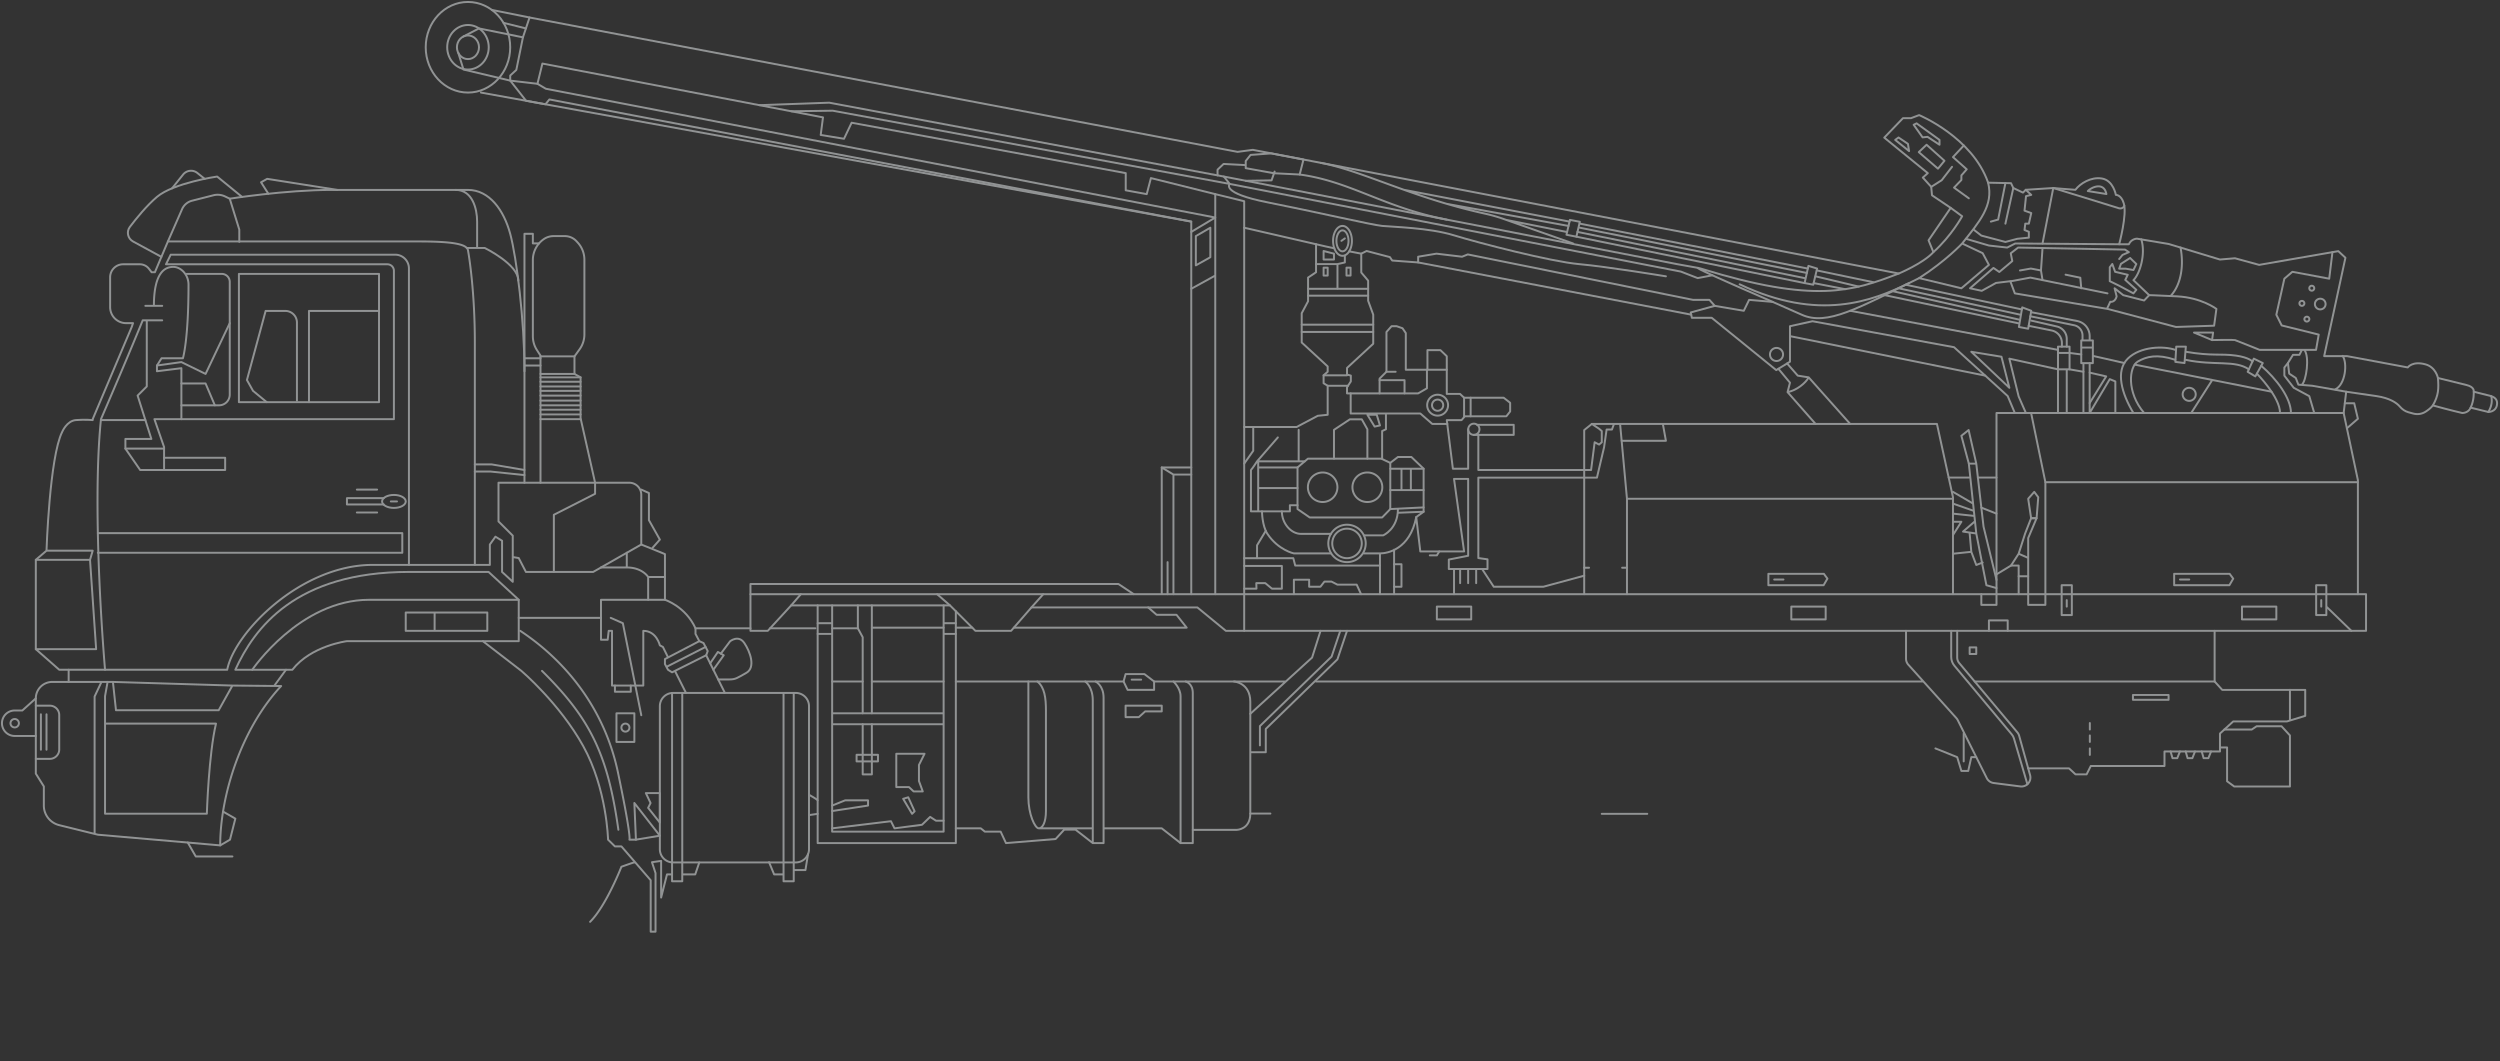<svg width="1272" height="540" fill="none" xmlns="http://www.w3.org/2000/svg"><rect width="100%" height="100%" fill="#333333" stroke="none"/><g opacity=".5" stroke="#EFF4F5" stroke-miterlimit="10" stroke-linecap="round" stroke-linejoin="round"><path d="M381.834 302.326h822.006v18.647H623.724l-14.505-11.913h-84.428l-10.358 11.913h-18.129l-12.951-12.95h-80.8l-11.913 12.95h-8.806v-18.647zm209.258 0v-64.487h15.02"/><path d="M618.321 302.326V98.765l14.726 3.626v218.582m-26.935-174.037l12.209-6.734m422.369 105.147h159.01m-783.68 62.674v120.945h70.312V311.002"/><path d="M423.4 308.023v115.118h56.718V308.023M423.4 362.928h56.718m0 5.569H423.4m-7.38-45.971h7.38m-7.38-5.438h7.38m56.718 5.438h6.214m-6.214-5.438h6.214m38.459-8.028l6.023-6.734m-47.461 5.697l-6.538-5.697m-74.263 5.697l4.921-5.697m-25.639 0v-5.179h187.243l7.771 5.179m229.199 0v-83.523l3.885-3.107h175.589l8.158 37.293v49.337"/><path d="M824.304 215.696l3.496 38.07v48.56m0-48.56h165.879"/><path d="M825.092 224.278h22.52l-1.552-8.582m181.03 77.501v9.129m-3.89-14.568l3.89-6.022 4.85 2.137v9.323m-4.85-11.461l3.3-10.293 3.04-7.771h2.79l-4.28 10.102v10.1"/><path d="M1035.02 250.267l-3.08 3.499 1.49 9.906h2.79l.84-10.682-2.04-2.723zm-37.068-28.55l3.688-2.914 3.89 17.094h-3.79l-3.788-14.18zm7.578 14.18l3.69 32.05 6.6 27.096"/><path d="M1015.82 299.217l-5.14-1.457-5.15-26.317-3.79-35.546m-10.249 7.089h10.249m4.6 0h9.48m-22.141 7.281l10.231 5.96m4.19 2.047l7.72 3.067m-22.141-5.114l10.231 3.58m.67 2.699l-10.901-1.165m0 4.128h4.273l-4.273 6.75m10.901-6.75l-5.787 5.002 6.737.972"/><path d="M1002.16 271.443l.84 9.323 2.53 6.701 3.25-1.263m-15.101-4.468l9.321-.97m69.28-124.248s.65-1.165 1.42-2.979c2.59.39 3.24-2.755 3.24-2.755l-1.03-4.109 4.4 3.496 10.62 2.721 2.59-2.721s1.94 0 14.24.613 19.95 6.38 19.95 6.38l-1.17 8.547-19.42.648-34.84-9.193-47.13-7.899-2.25-6.053m217.52 49.109c.46 5.374.33 8.929-2.59 13.95m20.81-6.828s.27 4.145-1.58 7.965m10.48-5.846c.59 2.415.3 5.07-1.48 8.046m-460.013 33.408h6.475l3.624-15.409 1.296-9.065h2.718l1.037-2.848"/><path d="M606.112 302.327V112.75L279.535 50.596l-2.016 2.466-9.864-1.793-8.06-10.255v-2.59l3.107-2.848L266.068 19l3.365-10.1 360.246 68.371 7.769-1.035 328.648 62.933s12.43-5.179 17.612-10.878l-2.461-6.021 11.265-16.509-9.517-6.41-.39-4.272-4.272-4.732 2.524-2.26-22.143-18.065 9.517-9.906h4.079l4.144-1.554s27.126 11.264 35.096 34.38l11.65.258 1.17 2.462 4.92 2.33 1.42-1.424 13.99-.907s7.25.648 11.26.907c2.46-3.237 7.91-6.638 13.42-5.762 5.91.94 7.17 8.352 7.17 8.352s2.72-.13 4.01 4.272c1.82 5.569-2.33 20.847-2.33 20.847h4.92c1.3-2.848 4.15-2.848 4.15-2.848l16.18 2.72 26.03 7.899 7.64-.648 12.3 3.366 40.28-6.993 3.62 3.366-10.81 50.048h11.59l30.95 5.762s2.33-3.431 9.06-1.555c5.24 1.459 6.28 6.927 6.28 6.927s10.17 2.525 14.5 3.562c4.34 1.035 3.69 3.415 3.69 3.415s6.09 1.505 8.1 2.021c2 .512 4.4 1.559 3.69 4.955-.72 3.396-4.34 3.335-4.34 3.335l-9-2.2c-1.16 2.813-4.27 2.72-4.27 2.72s-6.21-1.424-14.96-3.855c-1 1.3-2.44 2.401-3.76 3.233-1.85 1.172-4.11 1.48-6.23.904l-2.45-.669c-1.7-.464-3.16-1.496-4.3-2.839-1.53-1.797-4.88-4.317-12-5.384l-15.35-2.219-1.29 10.829"/><path d="M976.457 141.498l21.495 5.179 14.008-11.912-3.18-5.958-10.439-4.921s-8.158 8.806-21.884 17.612zm21.884-17.612c8.649-10.943 16.119-19.294 13.209-30.948m-19.036 12.819l5.827 4.273s-5.375 9.906-14.633 18.257m18.032-27.385l-7.529-5.438 3.741-3.885v-2.331l2.718-3.107-6.991-6.216 5.506-5.893M973.674 63.48l1.487-.713 11.654 8.417v2.461l-6.086-4.016-2.524.261-4.531-6.41zm-9.389 7.704l1.683-1.23 4.792 3.237.583 3.692-7.058-5.7zm11.978 6.216l3.981-3.755 9.098 8.158-3.303 4.014-9.776-8.417z"/><path d="M1078.24 124.276l-52.9-.389-4.08 2.072-9.3-1.035-11.72-3.429m78 10.291l1.68-2.072 3.24-1.424-1.95-1.294-54.38-1.037-3.76 2.913.78 3.951-6.6 5.566-2.98-2.07-11.92 10.359 5.96 1.296 7.25-4.017 8.55-1.034 8.93-1.683 39.24 8.027"/><path d="M1083.81 131.268l-4.67 2.979-.9 2.459h3.36l3.89.681 1.47-3.061-3.15-3.058zm25.65-5.309c1.67 8.806.5 18.635-5.07 24.662m-14.89-28.823c2.33 7.529-.78 17.628-4.01 20.738l8.02 7.64m-18.77-15.85l-1.29 1.66v7.065l4.79 2.331 7.25 3.885 1.47-1.813-5.62-5.049 1.26-2.589-6.43-1.525-1.43-3.965zm-23.76 5.424l7.48 1.553.48 5.375m-31.17-9.065l5.53-.972 5.15.972.79 4.892m0-18.618l5.46-28.229 32.79 10.099s2.27 1.133 3.37-1.034m-41.62 21.474l-.79 11.416m-25.48-24.863l3.69-1.035 3.69-18.582m0 20.654l4.02-18.129m37.92 1.555c1.94-2.04 8.18-4.802 9.44 1.512-4.17-.68-9.44-1.512-9.44-1.512zm118.25 60.212c1.5 0 2.72-1.218 2.72-2.72 0-1.502-1.22-2.72-2.72-2.72a2.715 2.715 0 00-2.72 2.72c0 1.502 1.21 2.72 2.72 2.72zm-66.67 46.542c1.83 0 3.32-1.489 3.32-3.326a3.325 3.325 0 10-3.32 3.326zm-209.977-20.292a3.326 3.326 0 100-6.652 3.326 3.326 0 000 6.652zm272.337-35.767c.7 0 1.26-.566 1.26-1.263a1.26 1.26 0 10-2.52 0c0 .697.56 1.263 1.26 1.263zm-2.5 15.701c.7 0 1.27-.566 1.27-1.264a1.266 1.266 0 00-2.53 0c0 .698.57 1.264 1.26 1.264zm-2.52-7.995c.7 0 1.26-.566 1.26-1.263a1.26 1.26 0 10-2.52 0c0 .697.56 1.263 1.26 1.263zm21.83 49.568h4.78l1.88 7.892-5.6 4.841m-87.89 74.051h28.23l1.81 2.461-1.94 3.336h-28.1v-5.797zm2.97 2.897h4.69m-214.121-2.897h28.229l1.813 2.461-1.942 3.336h-28.1v-5.797zm2.979 2.897h4.68m21.493 13.775h-17.482v6.508h17.482v-6.508zm229.299 0h-17.48v6.508h17.48v-6.508zm-409.648 0h-17.481v6.508h17.481v-6.508zm447.818 12.335l-12.73-12.335m0-10.878h-5.18v15.183h5.18V297.76zm-2.59 7.592v3.287m-126.9-10.879h-5.18v15.183h5.18V297.76zm-2.59 7.592v3.287"/><path d="M1008.1 302.326v5.438h7.72v-97.636h176.63l7.25 34.186v58.012"/><path d="M1015.82 292.225l7.38-4.466h3.89v5.438h4.85v14.567h8.75v-62.415l-7.26-35.221m-11.91 110.845v-5.31h-9.56v5.31m-205.913-32.114h2.459m16.835 0h2.459M386.381 53.516l35.562-1.27L622.686 89.83l2.998 3.748-201.993-37.254-21.139.293m203.56 61.377l12.209-7.314-340.599-65.525-4.272-2.524m334.993 77.501l7.382-4.273v15.02l-7.382 4.144v-14.891zM244.703 47.1l361.409 65.65M238.098 47.1c11.871 0 21.495-10.32 21.495-23.05S249.969 1 238.098 1s-21.495 10.32-21.495 23.05 9.624 23.05 21.495 23.05z"/><path d="M238.098 30.07c3.101 0 5.615-2.695 5.615-6.02 0-3.325-2.514-6.02-5.615-6.02-3.101 0-5.615 2.695-5.615 6.02 0 3.325 2.514 6.02 5.615 6.02z"/><path d="M238.098 35.38c5.835 0 10.566-5.073 10.566-11.33 0-6.258-4.731-11.33-10.566-11.33-5.835 0-10.566 5.072-10.566 11.33 0 6.257 4.731 11.33 10.566 11.33z"/><path d="M235.809 18.558l7.904-4.098L266.068 19m-32.849 7.998l2.59 8.382 23.784 5.634 13.857 1.617 2.524-10.295 142.764 27.387-1.165 8.937 11.85 1.941 3.883-8.158 139.463 25.64v8.74l10.683 1.942 2.137-8.158 32.732 8.158M269.436 8.899L250.26 5.046m382.787 110.813l41.696 9.582 4.17.898m351.867 83.789l-3.69-8.417-4.73-19.23 24.74 5.438v22.209m-44.1-31.142l15.35 2.524 4.01 15.805-19.36-18.329zm7.1 12.138l-99.359-20.103m-50.264-10.927l-138.923-26.56m385.726 42.829h4.88l-.68 8.352-4.66-.583.46-7.769zm39.46 6.118l-3.11 6.702 3.88 2.33 3.79-6.799-4.56-2.233zm-340.693 60.537h-53.868v40.92l4.661.648v4.921h-19.684v-4.792l9.844-1.942v-39.107h-7.189l5.116 36.904h-22.273l-2.072-17.481 3.755-2.718v-21.884l-6.214-5.958h-6.865l-3.883 2.979-4.144-1.941v-14.244l1.942-.907v-7.382m44.675 10.231a2.849 2.849 0 10-.001-5.697 2.849 2.849 0 00.001 5.697zm-18.386-12.263a2.848 2.848 0 100-5.696 2.848 2.848 0 000 5.696zm-48.404-81.118c1.696 0 3.072-2.388 3.072-5.333 0-2.945-1.376-5.333-3.072-5.333-1.697 0-3.072 2.388-3.072 5.333 0 2.945 1.375 5.333 3.072 5.333z"/><path d="M683.057 130.152c2.648 0 4.795-3.403 4.795-7.601s-2.147-7.601-4.795-7.601c-2.647 0-4.794 3.403-4.794 7.601s2.147 7.601 4.794 7.601zm48.405 81.318a5.317 5.317 0 100-10.634 5.317 5.317 0 000 10.634zm20.111 4.692h18.604v5.103h-20.329"/><path d="M747 218.416v20.071h-7.771l-3.108-24.732h7.51l1.683-1.944h21.108l1.942-2.459v-4.403l-3.303-2.59h-20.134l-2.072-1.941h-6.734v-19.167l-3.237-3.107h-6.603v9.971h-11.009v-18.646l-1.683-2.462-2.979-1.035h-2.589l-2.59 2.947v20.231l-3.496 3.497v7.51H685.36v-3.107l1.942-2.979v-2.977l-1.942-.52v-3.365l13.338-12.302v-14.813l-2.59-7.072v-10.23l-3.496-4.142v-9.584l2.72-1.359 11.847 3.107 1.166 1.748 13.209.972v-2.913l9.323-1.555 13.013 1.555 2.914-1.166 114.6 23.115h8.352l2.72 3.042-12.237 3.368.582 2.718h10.1l32.828 26.611 6.992-4.273v-18.064l11.458-2.526 72.012 13.209 27.309 24.863 3.63 8.61"/><path d="M752.179 221.264v17.871h57.364l1.813-14.116 2.266 1.166 1.359-1.166v-5.696l-1.359-1.166-3.69-2.461m-140.326-91.437v14.26l-4.058 2.72v12.042l-3.237 6.085v14.892l13.208 12.174v2.718l-2.072 1.813v4.014l2.072 1.296v14.761l-5.05.518-10.748 5.698h-26.674m52.313 66.751a7.51 7.51 0 100-15.02 7.51 7.51 0 000 15.02z"/><path d="M685.36 286.008a9.517 9.517 0 100-19.034 9.517 9.517 0 000 19.034zm-12.39-30.583a7.51 7.51 0 100-15.02 7.51 7.51 0 000 15.02zm22.751 0a7.51 7.51 0 100-15.019 7.51 7.51 0 100 15.019zm-33.41-86.539h36.386m-36.386-3.692h36.386m-33.149-14.761h30.56m-30.56-3.497h30.56m36.193 133.634l-1.23 2.009h-3.562m12.302 6.928v12.819m14.277-12.819l5.925 9.032h25.25l20.784-5.634m-63.127-3.398v7.186m4.08-7.186v7.186m4.078-7.186v7.186"/><path d="M707.375 235.508v23.502l-4.144 4.275H666.39l-6.214-4.275v-21.171l5.284-4.468h37.771m-70.184 50.633h24.991l.972 3.755h43.121v14.567"/><path d="M692.516 302.327l-2.235-4.858h-9.801l-3.019-1.552h-3.592l-2.039 2.622h-5.732v-3.594h-7.768v7.382m-25.283-14.375h19.164v11.556h-5.051l-3.398-2.815h-4.564l.096 2.815h-6.247m30.804-64.776h-24.266s-2.331 3.69-3.107 4.403v21.043h19.812v-3.107h3.886m-20.008 3.105v-25.444m0 13.596h20.008m-20.008-10.489h20.008m-22.533-20.588v12.106l-4.596 6.541m45.678-2.527v-14.656l8.06-5.35h6.085l2.851 5.051v14.955m0-22.337h4.757l1.653 5.438-2.72.583-3.69-6.021zm-34.963 7.681v16.017m-21.173 0l10.58-12.172m23.283-31.596h11.912m-9.84 5.309h10.348"/><path d="M687.223 200.156v10.231h35.431l6.086 5.309h7.685m-34.49-15.54h19.619l4.468-2.589v-9.452h10.099m8.806 14.244v9.452m3.334-9.452v9.452"/><path d="M701.935 193.425h12.692v6.731m-9.196-11.006h4.662m-27.581-66.599l1.748-1.254m8.352 7.769l-6.14-1.18m-13.024-.179l5.276 1.359v2.979h-5.276v-4.338zm2.072 8.482h-2.072v4.013h2.072v-4.013zm11.647 0h-2.072v4.013h2.072v-4.013z"/><path d="M669.606 134.375h10.899v12.438m0-12.438l3.755-.841v-3.382m-93.168 107.687l5.955 3.627v60.86m0-60.86h9.065m-12.044 60.861v-16.316m115.249-6.345v22.66m-15.377-29.932h9.808s7.51-3.217 7.51-13.382m-17.318 22.563h8.191v6.184m0-6.184c3.69 0 15.216-1.909 18.453-18.486m-9.228-2.2l12.981-.517m-16.962-1.362l16.962-.841m-16.962-8.804h16.962m-16.962-10.878h16.962m-11.265 0v10.878m4.776-10.878v10.878m-65.637 10.811c0 6.151 4.662 11.46 9.713 11.46h15.257"/><path d="M677.179 281.575h-18.852s-7.906-1.622-13.453-9.939c-2.765-4.144-2.765-11.46-2.765-11.46"/><path d="M644.025 270.081l-4.44 7.382v6.54m69.732 3.075h3.755v11.461h-3.755m195.527-110.902l5.897 7.081-1.231 4.792 14.244 16.186m-14.472-30.769l5.408 6.197 5.568.875 21.106 23.697m-31.854-16.185c4.793-.907 9.324-4.793 10.748-7.51m51.085-47.976c-18.61 9.127-45.964 19.842-86.206.629"/><path d="M966.099 139.168c-23.568 9.064-42.732 15.409-100.744-2.525-10.939-3.382 38.328 17.547 51.278 23.451 12.951 5.906 28.747-3.315 59.826-18.596"/><path d="M847.613 140.594s-29.912-4.925-44.286-6.219c-14.375-1.295-50.89-10.747-63.516-14.633-12.626-3.885-31.273-4.272-36.58-4.792-5.31-.517-34.315-7.251-58.355-12.008-24.04-4.757-19.192-9.366-19.192-9.366l229.569 44.62 8.529 3.303 7.491-1.425M1047.1 187.92v-9.907l-105.736-19.886m165.456 24.97c-9.29-3.14-14.73-1.716-19.13.874-4.4 2.59-5.83 15.54 3.24 26.157"/><path d="M1085.49 210.128c-5.96-9.841-9.27-21.367-2.89-27.646 6.39-6.28 18.24-6.541 24.22-4.469m5.34 5.084c14.51 3.074 25-.033 32.05 4.822m-32.05-8.933c13.66 2.316 17.42.829 25.45 1.941 6.66.923 8.45 3.019 8.45 3.019m4.46 2.169c7.74 6.659 15.12 16.372 15.12 24.013m-17.34-20.024s11.78 11.866 11.78 20.024m31.85-29.057c2.59 3.676 1.42 14.626-3.76 17.05m-71.86-28.911h9.71l-.52 3.815-9.19-3.815z"/><path d="M1125.5 173.023s11.27-.198 11.65 0c.39.198 12.57 4.99 12.57 4.99h28.68l1.36-7.768-18.84-4.662-2.72-5.438 4.08-18.348 4.08-3.508 18.74 3.508 1.65-13.507m-15.54 49.723l-1.26 2.527h-3.27l-2.59 4.174.65 5.389 3.36 2.219 1.3 3.394 7.06.557 17.28 3.025m-21.27-21.285c2.76 3.627.94 15.848-1.26 17.701"/><path d="M1177.49 210.128l-2.52-8.564-7.9-4.249-4.79-6.191v-4.125l1.81-2.285m-77.96.795l69.63 13.79m-30.26-5.809l-10.62 16.638m-61.89-33.765h-5.89v11.557h5.89v-11.557zm11.85-3.156h-5.9v11.557h5.9v-11.557zm-13.28 14.943v21.978m8.49-25.365v25.365m-1.11-33.275h5.9m-60.41-59.828l3.68 2.848 12.24 3.237 6.09-1.615 5.83-.587v-2.977l-2.2-.906.39-3.238h1.81l1.23-5.375-3.43-1.228.77-7.382 2.66-.648-2.79-2.59m50.15 88.15l-16.02-3.643"/><path d="M1058.94 180.349l-5.95-.781h-5.89m5.89 8.351l7.06 1.231m3.17.448l8.41 1.916-8.41 13.565"/><path d="M1063.22 184.763v25.365l10.23-17.223 2.84 1.165v16.058M982.608 95.075l5.342-3.398 5.245-6.8m35.705 71.513l-1.68 9.969 4.72.907 1.56-9.139-4.6-1.737zm-108.782-21.108l-1.932 8.743 4.403.839 1.941-8.223-4.412-1.359zm-121.355-23.406l-1.748 7.575 5.051.972 1.748-7.575-5.051-.972zM636.285 78.825l-2.462 3.106v3.627l14.375 2.59 13.078.648 1.939-7.627-16.313-3.125-10.617.78zm-16.796 10.407v-2.898l3.069-2.913 11.265.583m-11.136 5.826l230.494 44.546 10.601 1.899"/><path d="M648.519 87.306l-1.552 4.466-13.144.21m27.453-3.186c25.898 3.496 42.88 16.78 74.845 22.959m-64.095-28.9c21.357 4.09 46.614 17.74 83.155 25.772 3.209.706 6.386 1.564 9.486 2.657l35.746 12.603m2.212-5.893l115.561 23.504m1.631-4.857l-116.003-22.854m0 2.072l115.511 23.015m-117.259-18.451l116.12 23.602m6.344-6.412l28.553 5.958m-30.296.454l16.02 3.105m-15.053-6.536l21.961 5.231M798.56 112.75L714.3 96.564m82.715 21.43l-30.667-6.118m31.704 3.077l-61.931-11.233m136.355 51.892l14.761 2.515 2.72-5.557 11.99 1.035m126.773 3.834l-59.111-12.575m57.611 19.684l-68.303-14.374m4.1-2.019l64.203 14.449m.55-2.51c-.16-.079-61.774-13.417-61.774-13.417m66.204 19.109l11.68 2.366a6.508 6.508 0 015.22 6.379v1.83"/><path d="M1051.56 176.363v-3.911a6.502 6.502 0 00-5.05-6.344l-13.01-2.984"/><path d="M1033.03 160.919l22.3 4.568a5.33 5.33 0 014.26 5.221v2.315"/><path d="M1063.22 173.023v-1.998c0-3.759-2.67-6.99-6.37-7.698l-23.35-4.478M342.468 352.568h62.416a6.734 6.734 0 016.733 6.734v72.773a6.733 6.733 0 01-6.733 6.734h-62.416a6.734 6.734 0 01-6.733-6.734v-72.773a6.735 6.735 0 016.733-6.734z"/><path d="M347.13 352.568v95.823h-5.179v-95.823m61.895 0v95.823h-5.179v-95.823m12.433 82.099l-1.296 8.027h-5.958m-5.179 2.201h-4.79l-2.592-6.214m-44.155 6.213h6.603l2.072-6.085m-13.854 6.085h-2.59l-2.979 11.785v-18.647l-4.661.648 1.813 5.569v29.783h-2.461v-26.156l-14.892-17.223h-3.303l-3.496-3.431s-.583-25.833-12.626-47.589c-12.044-21.753-31.467-38.277-31.467-38.277l-19.618-15.136m210.36 57.297h14.375l-2.848 5.698v8.158l1.941 5.308h-4.662l-2.33-2.201h-6.476v-16.963zm3.497 22.918l2.589-.776 3.238 7.123-1.294 1.294-4.533-7.641zm-36.128 3.434l6.605-2.655h11.654v2.655l-18.259 2.783m-7.38 1.425l-4.403.648m4.403-7.511c0-.389-4.403-2.848-4.403-2.848m11.783 17.092l29.914-3.626 1.811 3.626 13.985-1.813 4.144-4.014 2.979 1.942h3.853m-43.608-109.55v11.654l2.461 4.534v38.717m4.662 0v-54.905m-4.662 60.474v25.508h4.662v-25.508"/><path d="M446.71 384.034h-10.878v3.366h10.878v-3.366zM423.4 346.74h15.539m4.662 0h36.484m6.247 0h85.335l2.072 4.273h13.467v-4.273h9.841s3.627 3.366 3.627 7.51v74.718"/><path d="M527.802 346.74c3.723 2.979 4.371 8.417 4.371 14.892v51.02c0 5.699-1.683 8.806-3.627 8.806-1.942 0-5.31-7.123-5.31-15.799V346.74m5.31 74.718h27.453v7.51l-8.806-6.862h-5.697l-4.403 4.79-25.25 2.072-2.72-5.827h-8.027l-2.072-1.683h-12.692m69.667 0v-65.133c0-6.992-3.821-9.582-3.821-9.582m3.821 82.225h5.503v-74.004c0-6.217-4.079-8.224-4.079-8.224m4.079 74.718h29.588l9.582 7.51h6.216v-76.4c0-4.921-3.627-5.828-3.627-5.828m-31.594 0l1.037-3.755h9.582l4.92 3.755m-11.395-.937h4.792m-85.917-26.45h-8.354m29.509 0h87.94l-5.179-6.538h-10.1l-4.307-3.755m-104.11 10.293h-36.484m-7.123.324H423.4m-8.545 0h-23.024m-9.997 0h-27.97c-5.051-11.136-15.54-14.502-15.54-14.502"/><path d="M597.047 346.74h30.819s8.288.648 8.288 10.359v56.847c0 8.158-6.862 8.288-6.862 8.288H606.89m29.588-39.494h7.547v-11.85l36.455-35.414 4.88-14.503"/><path d="M641.042 379.244v-9.81l36.48-35.364 4.407-13.097m-10.036 0l-4.305 13.596-31.434 28.618m-8.288-16.447h26.159m15.581 0h309.032m-8.85-25.767v14.186c0 1.121.415 2.205 1.166 3.039l24.452 27.189c.273.303.502.641.686 1.005l14.788 29.529a4.555 4.555 0 003.49 2.473l13.58 1.739c3.22.413 5.82-2.589 4.96-5.72l-5.56-20.043a4.573 4.573 0 00-.89-1.706l-29.58-35.27a4.548 4.548 0 01-1.063-2.921v-13.498"/><path d="M992.773 320.973v13.27c0 1.634.573 3.214 1.62 4.468l29.237 34.986c.49.585.85 1.263 1.06 1.993l6.85 23.334m-26.01-13.79H1003l-1.57 7.023h-3.478l-2.135-7.023-11.072-4.438m14.381 6.606v-14.183m64.184 10.88v-3.303m0-3.3v-3.303m0-3.011v-3.3m-57.78-38.492h-3.37v3.368h3.37v-3.368zm97.84 24.215h-18.13v2.461h18.13v-2.461z"/><path d="M1004.72 346.741h122.08v-25.768"/><path d="M1126.8 346.74l3.88 4.275h42.22v13.207l-9.33 2.85h-27.32l-6.73 6.147v9.132h-28.23v7.382h-37.49l-2.14 4.272h-5.63l-3.3-3.058h-20.79"/><path d="M1104.39 382.351l.98 3.398h2.42l1.36-3.398m2.92 0l.97 3.398h2.43l1.35-3.398m3.41 0l.97 3.398h2.42l1.36-3.398m4.54-2.039h3.62v17.19l3.63 2.666h28.35v-25.975l-4.27-4.662h-12.69l-2.46 1.651h-13.95m33.37-20.167v15.276m-592.416-7.248v5.827h6.734l3.237-2.914h8.417v-2.913h-18.388zm-316.5-347.417l11.377 2.835m-25.987 272.957h7.641v-10.374l2.848-3.981 3.366 2.072v15.864l5.438 5.018v-23.474l-7.252-7.251V245.61h66.527a6.118 6.118 0 016.119 6.119v25.315l-24.474 13.952h-34.226l-3.65-7.058-3.044-.517"/><path d="M281.801 290.996v-29.07l20.978-10.682v-5.634l-7.382-32.825v-20.784l-3.107-1.748v-8.934l2.603-3.604a12.918 12.918 0 002.448-7.568v-37.993c0-3.233-1.212-6.351-3.399-8.733l-.613-.669a8.067 8.067 0 00-5.95-2.618h-5.739c-1.792 0-3.54.552-5.009 1.58a12.932 12.932 0 00-5.512 10.589v38.8c0 2.484.715 4.918 2.065 7.006l1.82 2.823v64.681m51.279 3.491l3.883 1.748v13.792l5.568 9.906-3.624 4.079m6.214 14.957h-8.547s-2.914-4.855-10.878-4.855v-7.48m.002 7.477h-13.118m23.996 4.858v11.589m24.085 14.502v2.848l1.941 3.692 2.137.97 2.138 4.079-.779 2.137 9.52 19.165"/><path d="M361.341 337.51l3.918-5.789 2.979 1.683-5.279 7.363"/><path d="M366.756 332.567l4.717-6.286s4.273-3.496 7.252.907c2.978 4.402 5.827 12.43 1.034 15.15-4.792 2.72-5.568 3.366-8.675 3.366h-5.676m-9.603-19.486l-17.481 9.118v2.536l1.555 2.895 2.072 1.312 17.351-8.675m-20.209 5.901l19.884-10.141m-15.577 12.19l5.636 11.214"/><path d="M339.748 334.15l-2.461-4.984-1.555-.811s-1.683-7.382-8.417-7.382v27.84h-15.926v-27.84h-1.683l-.518 4.531h-3.405v-20.329h32.541v-23.243l-12.044-4.888m-3.514 85.884h-9.109v14.568h9.109v-14.568z"/><path d="M318.211 372.252a2.04 2.04 0 100-4.08 2.04 2.04 0 000 4.08zm-5.33-23.44v3.14h8.06v-3.14m-10.198-34.445l6.168 2.721 9.372 46.81m-3.517 44.675l12.968 16.64-12.171 2.007-.797-18.647zm5.848-5.051h7.12v15.023l-5.955-7.51 1.228-2.462-2.393-5.051zM292.29 190.25h-17.286m20.395 1.748h-20.395m20.395 2.236h-20.395m20.395 2.403h-20.395m20.395 2.233h-20.395m20.395 2.405h-20.395m20.395 2.548h-20.395m20.395 2.405h-20.395m20.395 2.233h-20.395m20.395 2.403h-20.395m20.395 2.403h-20.395m17.286-31.951h-17.286m-.725-57.483h-3.16v-4.867h-4.273v126.642m8.158-63.32h-8.158m8.158 3.69h-8.158"/><path d="M266.846 188.892c0-26.029-4.013-57.882-7.251-69.926-3.237-12.043-10.619-22.336-21.495-22.336h-69.342c-23.698 0-51.862 4.468-51.862 4.468l4.856 15.733v6.217m119.842 113.236h8.547l16.706 2.851m-25.253.776h7.899l17.354 1.814"/><path d="M237.496 126.173h9.147s17.087 8.333 17.087 16.589M231.884 96.63c8.333 0 10.878 9.323 10.878 16.122v13.421"/><path d="M47.165 213.267l19.845-46.894.678-1.955h-3.496a8.158 8.158 0 01-8.158-8.158v-15.169a6.625 6.625 0 016.624-6.625h8.466c1.834 0 3.563.853 4.68 2.31l1.338 1.744h1.657l6.631-15.671h127.614c17.288 0 24.474 1.359 25.056 4.469.583 3.107 3.497 21.171 3.497 46.81v113.288H189.67c-36.776 0-70.443 34.557-74.069 53.351H53.444s-6.992-79.554-2.072-127.5c14.761-34.216 21.236-50.274 21.236-50.274h2.072v33.644l-4.661 4.638 6.992 22.062H63.802v4.92l7.51 10.878h12.172v-11.654l-4.92-14.211H92.29v-25.933l-12.43 1.554v-2.913l2.33-3.69h10.878s2.849-9.193 2.849-37.424c0-5.179-3.886-9.064-7.769-9.064-3.885 0-9.84 2.33-9.84 19.812m-4.338 0h8.544m-7.834 7.381h7.834"/><path d="M192.84 139.361h-71.284v65.263h71.284v-65.263z"/><path d="M92.292 213.267h108.125v-75.479a3.321 3.321 0 00-3.321-3.322H84.458l2.396-4.881h114.211a6.993 6.993 0 016.993 6.993v150.84"/><path d="M95.008 139.361h17.807a4.08 4.08 0 014.079 4.079v57.324a5.463 5.463 0 01-5.463 5.464H92.29m64.909-1.603v-46.424h35.643m-41.761 45.622v-39.697a5.925 5.925 0 00-5.925-5.925h-10.004l-9.517 35.156 3.107 5.513 6.992 5.755"/><path d="M116.894 164.418l-12.302 25.832-12.3-6.02-12.433 1.748m3.627 53.157h31.077v-6.216H83.486m-19.684-4.662h19.684m-9.516-14.521H51.371m-1.581 57.518h154.9v9.997H49.79m150.628-22.821c3.325 0 6.02-1.479 6.02-3.303 0-1.824-2.695-3.303-6.02-3.303-3.326 0-6.021 1.479-6.021 3.303 0 1.824 2.695 3.303 6.021 3.303z"/><path d="M195.248 253.458h-18.722v3.221h18.722m-13.673-7.575h10.295m-10.295 11.654h10.295m6.993-5.631h3.107m-82.228 85.64c9.583-21.09 30.56-49.773 88.314-49.773h40.531l15.344 14.178v21.043h-87.407s-18.257 2.296-27.777 14.552h-29.005z"/><path d="M263.933 305.175h-76.142c-35.316 0-59.436 35.592-59.436 35.592"/><path d="M247.941 311.65h-41.503v9.323h41.503v-9.323zm-26.807 0v9.323m43.575 0c22.336 14.761 42.731 38.783 49.724 72.126 6.992 33.342 5.818 34.121 5.818 34.121h3.312m-47.782-85.866c24.473 24.227 33.407 42.163 38.848 80.815m-8.846-107.802h-41.85m-245.71 40.965l-6.862 6.17H7.475a6.475 6.475 0 000 12.95h10.748"/><path d="M7.475 370.114a2.137 2.137 0 100-4.275 2.137 2.137 0 000 4.275zm10.747-11.071h7.123a4.792 4.792 0 014.793 4.792v17.481a4.792 4.792 0 01-4.793 4.792h-7.123m2.59-22.662v17.998m2.848-17.998v17.998"/><path d="M51.63 346.962h5.828l1.554 14.411h52.251l6.992-12.56 24.791.235c-20.395 21.868-31.005 55.833-31.005 81.085l-62.25-5.438-19.679-4.866a10.274 10.274 0 01-7.808-9.974v-9.729l-4.08-6.508v-38.284a8.372 8.372 0 018.373-8.372H51.63l-3.496 7.419v69.904m9.324-77.323l60.797 1.851m27.257-8.046l-6.03 8.248"/><path d="M53.444 340.767H34.928v6.195m19.812 0l-1.296 7.225v59.826h51.796s.972-30.494 4.661-45.84H53.444m42.093 60.52l4.072 7.074h18.646M45.803 284.845h-27.58v45.452h30.69l-3.11-45.452z"/><path d="M18.222 330.297l11.913 10.47h4.793m-16.706-55.922l5.438-4.661h23.504l-1.36 4.661m-22.144-4.662s1.555-47.588 7.965-60.408c0 0 2.33-5.671 6.992-6.039 4.662-.369 8.548 0 8.548 0m45.127-18.628h12.3l4.727 11.12m62.35-109.598l-35.739-5.634-3.107 1.748 3.711 5.837m-13.363 1.61l-12.687-10.36s-22.208 3.242-30.625 10.36c-5.16 4.366-10.456 10.874-13.78 15.258-1.85 2.44-1.079 5.951 1.613 7.412l14.417 7.834"/><path d="M87.528 95.842l5.64-7.03a5.159 5.159 0 017.261-.79l3.694 2.974m12.771 10.1l-2.394-1.15a8.706 8.706 0 00-5.913-.587l-10.869 2.764a7.602 7.602 0 00-5.088 4.315l-7.2 16.414m550.724 291.096h10.211m168.616.129h23.138m-515.353 24.732c.24-.266-6.594 2.2-6.594 2.2s-7.774 19.915-15.927 28.012m-188.206-38.887l4.985-2.916 2.718-10.701-6.251-3.59"/></g></svg>